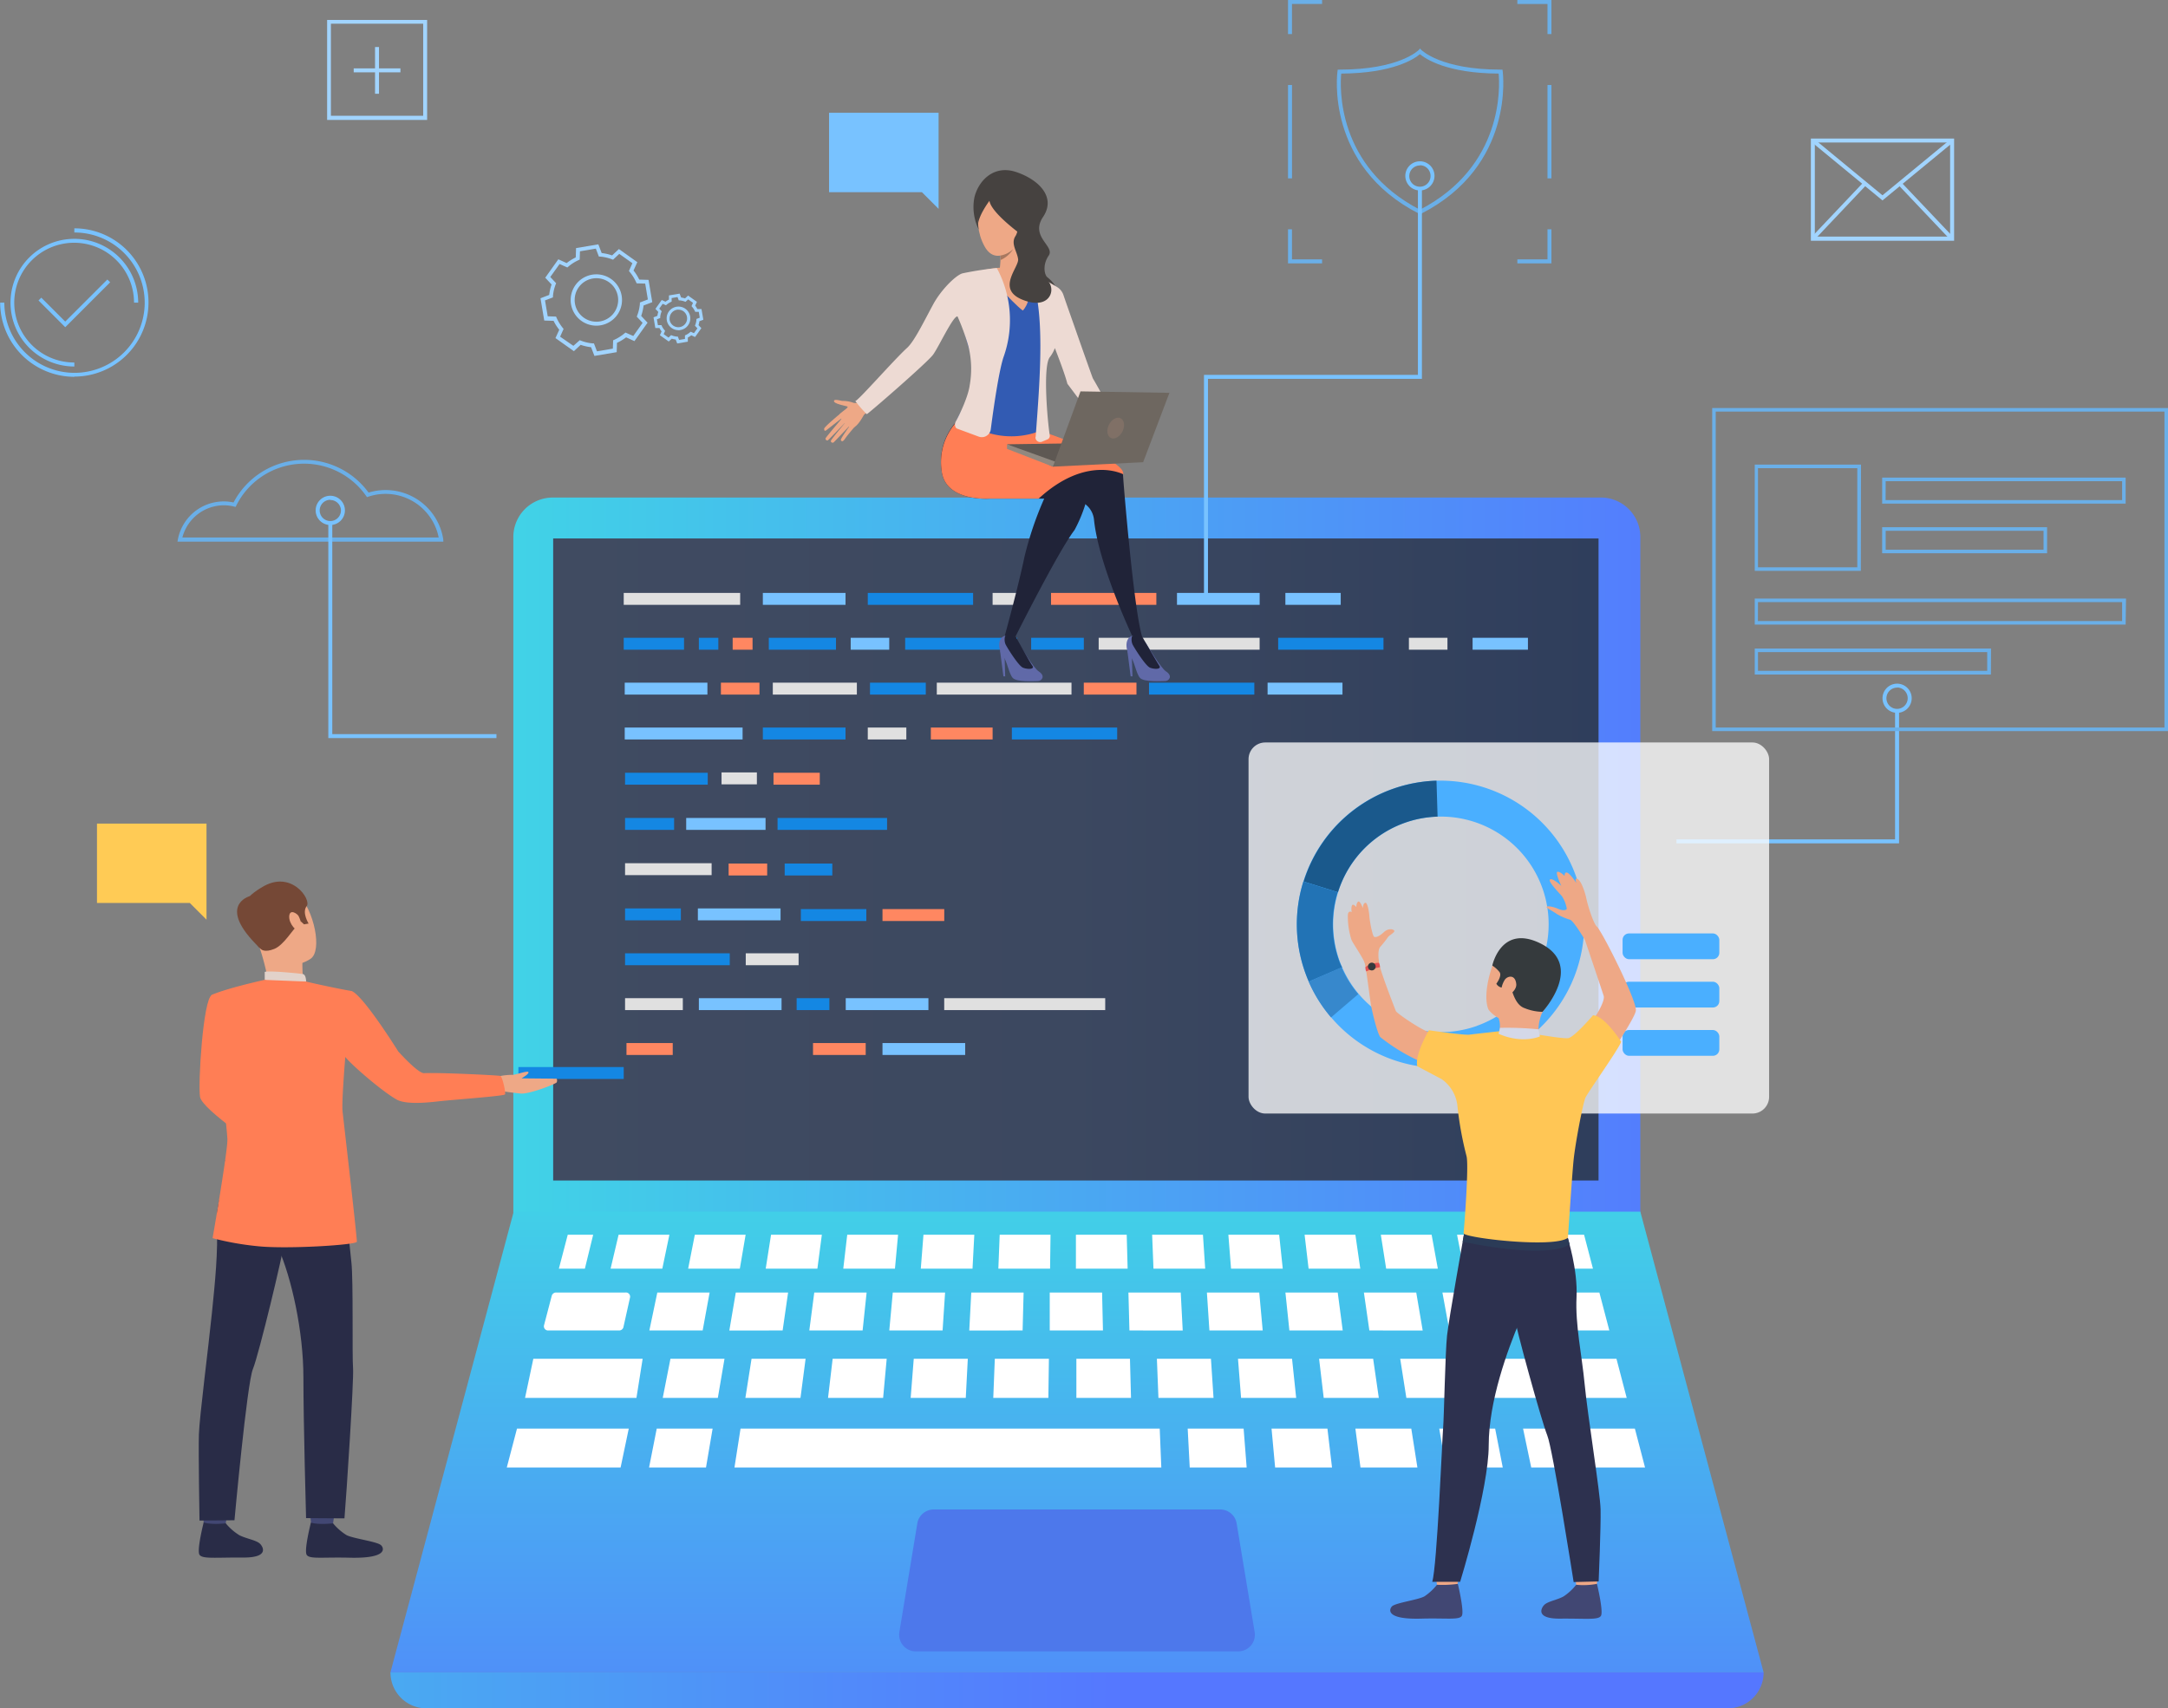 <svg id="Clean" xmlns="http://www.w3.org/2000/svg" xmlns:xlink="http://www.w3.org/1999/xlink" viewBox="0 0 520.2 409.99"><rect x="0" y="0" width="520.2" height="409.99" fill="#808080" stroke="none"/><defs><linearGradient id="Degradado_sin_nombre" x1="176.02" y1="147.42" x2="476.44" y2="147.42" gradientTransform="matrix(1, 0, 0, -1, -61.04, 366.98)" gradientUnits="userSpaceOnUse"><stop offset="0" stop-color="#40d5e6"/><stop offset="1" stop-color="#57f"/></linearGradient><linearGradient id="Degradado_sin_nombre_2" x1="193.74" y1="160.72" x2="444.57" y2="160.72" gradientTransform="matrix(1, 0, 0, -1, -61.01, 366.99)" gradientUnits="userSpaceOnUse"><stop offset="0" stop-color="#404b61"/><stop offset="0.49" stop-color="#3c4860"/><stop offset="1" stop-color="#2f3e5c"/></linearGradient><linearGradient id="Degradado_sin_nombre_3" x1="258.39" y1="131.89" x2="258.39" y2="-34.69" gradientTransform="matrix(1, 0, 0, -1, 0.04, 412)" xlink:href="#Degradado_sin_nombre"/><linearGradient id="Degradado_sin_nombre_4" x1="1.97" y1="-38.7" x2="331.45" y2="-38.7" gradientTransform="matrix(1, 0, 0, -1, -61.04, 366.99)" xlink:href="#Degradado_sin_nombre"/></defs><title>clean</title><path d="M393.56,319.72H123.13V128.88a9.47,9.47,0,0,1,9.47-9.47H384.08a9.47,9.47,0,0,1,9.47,9.47h0V319.72Z" transform="translate(0.04)" fill="url(#Degradado_sin_nombre)"/><rect x="132.73" y="129.23" width="250.83" height="154.09" fill="url(#Degradado_sin_nombre_2)"/><path d="M106.34,130H42.54l.11-.57A11.2,11.2,0,0,1,56,120.59a19.14,19.14,0,0,1,32.4-2.37,14,14,0,0,1,17.48,9.3,14.9,14.9,0,0,1,.43,1.87Zm-62.62-1h61.5a13,13,0,0,0-16.87-9.8l-.34.11-.2-.29a18.19,18.19,0,0,0-31.15,2.3l-.17.34-.37-.09a10.06,10.06,0,0,0-2.44-.3A10.31,10.31,0,0,0,43.72,129Z" transform="translate(0.04)" fill="#6aafe8"/><path d="M340.66,51.4l-.21-.11c-22.65-11.56-19.61-33.95-19.57-34.17l.06-.41h.41c14.39,0,18.92-4.64,19-4.68l.35-.38.35.38c.05,0,4.57,4.68,19,4.68h.42l.06.41c0,.22,3.07,22.61-19.57,34.17ZM321.78,17.66c-.29,3-1.24,22.25,18.88,32.67,20.13-10.42,19.17-29.63,18.89-32.67C347.05,17.59,342,14.1,340.66,13,339.36,14.1,334.27,17.59,321.78,17.66Z" transform="translate(0.04)" fill="#6aafe8"/><rect x="124.39" y="256.09" width="25.27" height="2.86" fill="#1487e3"/><polygon points="119.12 177.14 78.78 177.14 78.78 125.56 79.73 125.56 79.73 176.19 119.12 176.19 119.12 177.14" fill="#78c2ff"/><polygon points="289.85 143.16 288.89 143.16 288.89 89.97 340.22 89.97 340.22 45.23 341.18 45.23 341.18 90.92 289.85 90.92 289.85 143.16" fill="#78c2ff"/><polygon points="455.67 202.4 402.26 202.4 402.26 201.45 454.71 201.45 454.71 170.44 455.67 170.44 455.67 202.4" fill="#78c2ff"/><path d="M56.35,245.5s-1.15,16.05,2,18c2,1.2,9.79,5.26,9.56,6s-4.42,6.77-4.42,6.77-15-9.9-15.53-13,.74-23.5,2.81-24.44c1.55-.71,2.36-.12,4.32,1.33C57.82,242.16,56.35,245.5,56.35,245.5Z" transform="translate(0.04)" fill="#ff7e55"/><path d="M54.6,362.28s-.47,3.25-.53,3.73-5.2-.28-5.2-.28l-.42-3.87S54,361.82,54.6,362.28Z" transform="translate(0.04)" fill="#424773"/><path d="M54.13,365.6a13.42,13.42,0,0,0,3.2,2.81c1.58.85,4.06,1.19,5,2.07.67.64,2.45,3.38-4.1,3.33s-9.7.39-10.4-.67,1-7.76,1-7.76S50.38,366,54.13,365.6Z" transform="translate(0.04)" fill="#292c47"/><path d="M80.35,362.28s-.47,3.25-.53,3.73-5.2-.28-5.2-.28l-.42-3.87S79.7,361.82,80.35,362.28Z" transform="translate(0.04)" fill="#424773"/><path d="M79.88,365.6a13.42,13.42,0,0,0,3.2,2.81c1.58.85,7.38,1.55,8.31,2.44.68.63,1.79,3.2-7.42,3-6.55-.17-9.7.39-10.41-.67s1-7.76,1-7.76S76,366,79.88,365.6Z" transform="translate(0.04)" fill="#292c47"/><path d="M56.44,278.85s-4.83,7.68-4.47,14.63-.43,14.36-1.16,21.61c-.81,8.08-3,24.91-3.13,29.23s.15,20.61.15,20.61l8.39-.07s3-32.87,4.42-36.29,7.36-28.12,7.6-30.85S56.44,278.85,56.44,278.85Z" transform="translate(0.04)" fill="#292c47"/><path d="M81.89,279.89S83.8,298.77,84.28,303s.15,22.66.39,25.32-1.6,30.74-2.06,36.09l-9.21-.06s-.64-22.72-.64-33.76-2.83-23.89-6.08-31.18S56,292,54,278.43C54,278.46,79.19,275.61,81.89,279.89Z" transform="translate(0.04)" fill="#292c47"/><path d="M61.55,214.09s5.76-3.85,9.8.28,6,13.81,3.13,15.74-7.83,2.44-10.17-.18-4.83-6.63-5.45-9.55S60.09,215.32,61.55,214.09Z" transform="translate(0.04)" fill="#eea886"/><path d="M72.52,230.77s-.07,4,.38,4.91-8.41.88-8.41.88a58.39,58.39,0,0,0-2.08-8.66C61,224,72.52,230.77,72.52,230.77Z" transform="translate(0.04)" fill="#eea886"/><path d="M62.63,227.84s.83.84,3.16-.11,4.54-4.89,5.47-5.48.8-1.19.8-1.19l.85.78,1.1-.19s-1.67-2.66-.46-4.18-3.74-9-10.89-4.44c0,0-5.59,3.06-4.57,6.41S60.89,226.46,62.63,227.84Z" transform="translate(0.04)" fill="#754836"/><path d="M73.42,235.57s0-1.65-.77-1.8-8.25-.88-9.17-.52v1.92S65.25,236.26,73.42,235.57Z" transform="translate(0.04)" fill="#e2d2ca"/><path d="M71.61,219.86c-.27-.54-2.11-1.83-2.25,0s1.8,3.9,2.53,3.51S72.29,221.23,71.61,219.86Z" transform="translate(0.04)" fill="#eea886"/><path d="M59.88,215.08s-8.23,2.21,2.42,12.44Z" transform="translate(0.04)" fill="#754836"/><path d="M133.49,258.88l-8.4-.08c.73-.42,1.9-1.18,1.64-1.52s-2.75.59-3.72.69a14.15,14.15,0,0,0-3.49.38l-2.65,1.13,2.43,2.25s4.39.63,5.67.72c2.09.15,8.49-2.34,8.59-2.72C133.75,259.05,133.49,258.88,133.49,258.88Z" transform="translate(0.04)" fill="#eea886"/><path d="M84.38,237.86c-5.34-.94-11-2.29-11-2.29l-9.94-.4s-9.13,2-12.72,3.63c-.34.15-.34,8.14-1.28,10.23l3,6.29s1.72,12.45,2.08,18c.16,2.54-3.55,23.84-3.55,23.84a68.92,68.92,0,0,0,10.76,1.92c6.79.75,23.75-.27,23.85-1.07s-3.28-29.85-3.43-31.35c-.23-2.31.66-13,.66-13,1.28,1.72,8.68,8.16,12.29,10.21,2.56,1.46,8.86.57,10.71.38,4-.41,15.11-1.21,15.33-1.6s-.64-4.28-1.11-4.43-14.72-.85-18.31-.66c-1.46.08-6.21-5.23-6.21-5.23S87.33,239.18,84.38,237.86Z" transform="translate(0.04)" fill="#ff7e55"/><polygon points="23.27 197.66 49.55 197.66 49.55 216.71 49.55 220.72 45.54 216.71 23.27 216.71 23.27 197.66" fill="#ffcb55"/><path d="M446.46,137H421V111.51h25.5Zm-24.68-.85h23.83V112.36H421.78Z" transform="translate(0.04)" fill="#6aafe8"/><path d="M510,120.87H451.57v-6.24H510Zm-57.6-.85h56.75v-4.54H452.42Z" transform="translate(0.04)" fill="#6aafe8"/><path d="M510,149.9H421v-6.24h89.09Zm-88.24-.85h87.39v-4.54H421.78Z" transform="translate(0.04)" fill="#6aafe8"/><path d="M477.67,161.88H421v-6.24H477.7ZM421.78,161h55v-4.5h-55Z" transform="translate(0.04)" fill="#6aafe8"/><path d="M491.15,132.78H451.57v-6.25h39.58Zm-38.73-.85H490.3v-4.54H452.42Z" transform="translate(0.04)" fill="#6aafe8"/><path d="M520.16,175.46H410.79V97.93H520.16Zm-108.52-.85H519.31V98.78H411.64Z" transform="translate(0.04)" fill="#6aafe8"/><polygon points="372.26 63.21 364.08 63.21 364.08 62.25 371.31 62.25 371.31 55.03 372.26 55.03 372.26 63.21" fill="#6aafe8"/><polygon points="317.23 63.21 309.05 63.21 309.05 55.03 310 55.03 310 62.25 317.23 62.25 317.23 63.21" fill="#6aafe8"/><polygon points="310 8.18 309.05 8.18 309.05 0 317.23 0 317.23 0.95 310 0.95 310 8.18" fill="#6aafe8"/><polygon points="372.26 8.18 371.31 8.18 371.31 0.96 364.08 0.96 364.08 0 372.26 0 372.26 8.18" fill="#6aafe8"/><rect x="371.31" y="20.4" width="0.95" height="22.41" fill="#6aafe8"/><rect x="309.05" y="20.4" width="0.96" height="22.41" fill="#6aafe8"/><path d="M79.22,126a3.51,3.51,0,1,1,3.5-3.52v0A3.5,3.5,0,0,1,79.22,126Zm0-6.05a2.55,2.55,0,1,0,2.55,2.55A2.55,2.55,0,0,0,79.22,120Z" transform="translate(0.04)" fill="#78c2ff"/><path d="M340.66,45.71a3.5,3.5,0,1,1,3.5-3.5A3.5,3.5,0,0,1,340.66,45.71Zm0-6a2.55,2.55,0,1,0,2.55,2.55h0a2.55,2.55,0,0,0-2.5-2.6h0Z" transform="translate(0.04)" fill="#78c2ff"/><path d="M455.15,171.08a3.5,3.5,0,1,1,3.51-3.5,3.5,3.5,0,0,1-3.51,3.5Zm0-6.05a2.55,2.55,0,1,0,2.55,2.55h0a2.57,2.57,0,0,0-2.53-2.59h0Z" transform="translate(0.04)" fill="#78c2ff"/><path d="M102.45,28.78h-24v-24h24Zm-23.09-1H101.5V5.69H79.36Z" transform="translate(0.04)" fill="#a1d4ff"/><rect x="89.99" y="11.29" width="0.95" height="11.21" fill="#a1d4ff"/><rect x="84.87" y="16.41" width="11.21" height="0.95" fill="#a1d4ff"/><path d="M468.84,57.78H434.47V33.25h34.37Zm-33.42-1h32.46V34.2H435.42Z" transform="translate(0.04)" fill="#a1d4ff"/><polygon points="451.69 48.1 434.68 34.09 435.29 33.35 451.69 46.87 468.1 33.35 468.7 34.09 451.69 48.1" fill="#a1d4ff"/><rect x="461.7" y="41.81" width="0.95" height="17.92" transform="translate(91.96 332.02) rotate(-43.49)" fill="#a1d4ff"/><rect x="432.13" y="50.3" width="17.92" height="0.95" transform="translate(100.97 336.13) rotate(-46.56)" fill="#a1d4ff"/><path d="M162.45,82.43l-.36-.94a5.1,5.1,0,0,1-.94-.21l-.73.68-2.12-1.51.41-.91a4.33,4.33,0,0,1-.51-.82h-1l-.43-2.56.93-.36a4.29,4.29,0,0,1,.22-.94l-.69-.73L158.74,72l.91.41a4.33,4.33,0,0,1,.82-.51v-1l2.56-.43.36.93a5.13,5.13,0,0,1,.94.22l.73-.69,2.12,1.51-.41.91a4.33,4.33,0,0,1,.51.82h1l.44,2.57-.94.35a4.29,4.29,0,0,1-.22.94l.69.73-1.51,2.12-.91-.41A4.33,4.33,0,0,1,165,81v1Zm-1.47-2,.21.08a4,4,0,0,0,1.19.27h.22l.31.8,1.4-.23v-.86l.21-.09a4.64,4.64,0,0,0,1-.65l.17-.14.78.35.83-1.16-.59-.63.08-.21a4,4,0,0,0,.27-1.18v-.23l.8-.3-.23-1.41h-.86l-.09-.2a4.4,4.4,0,0,0-.65-1l-.14-.17.35-.79-1.16-.83-.63.59-.21-.08a4.81,4.81,0,0,0-1.18-.27h-.23l-.3-.8-1.41.24v.85l-.2.1a4.36,4.36,0,0,0-1,.64l-.17.14-.78-.35-.83,1.17.59.62-.08.21a4,4,0,0,0-.27,1.19v.22l-.8.31.24,1.4h.85l.09.21a4.4,4.4,0,0,0,.65,1l.14.17-.35.78,1.17.83Zm1.77-1.19a2.83,2.83,0,1,1,0-5.66,2.83,2.83,0,0,1,.49,5.62,1.84,1.84,0,0,1-.47.06Zm0-4.93a2.12,2.12,0,0,0-2.12,2.12,1.87,1.87,0,0,0,0,.34,2.19,2.19,0,0,0,.86,1.37h0a2.16,2.16,0,0,0,1.58.36,2.11,2.11,0,0,0,.87-3.8,2,2,0,0,0-1.21-.37Z" transform="translate(0.04)" fill="#a1d4ff"/><path d="M142.59,85.42l-.8-2.09a11.92,11.92,0,0,1-2.5-.57l-1.63,1.52-4.42-3.14.91-2A11.38,11.38,0,0,1,132.79,77l-2.24-.07-.9-5.35,2.09-.8a11.33,11.33,0,0,1,.57-2.5l-1.52-1.63,3.14-4.42,2,.91a10.91,10.91,0,0,1,2.18-1.36l.07-2.24,5.35-.9.8,2.09a11.33,11.33,0,0,1,2.5.57l1.63-1.53,4.42,3.15-.91,2a11,11,0,0,1,1.37,2.18l2.23.07.9,5.35-2.09.8a11.33,11.33,0,0,1-.57,2.5l1.53,1.63-3.15,4.42-2-.91A11.38,11.38,0,0,1,148,82.28l-.07,2.24Zm-3.52-3.77.28.11a10.06,10.06,0,0,0,2.82.65h.3l.73,1.91,3.81-.65.07-2,.27-.12A10.82,10.82,0,0,0,149.81,80l.23-.19,1.87.83,2.24-3.15L152.75,76l.1-.28a10.21,10.21,0,0,0,.65-2.83v-.29l1.91-.73-.64-3.81L152.72,68l-.12-.27a10.82,10.82,0,0,0-1.54-2.46l-.19-.23.83-1.87-3.15-2.24-1.49,1.4-.27-.1a10.21,10.21,0,0,0-2.83-.65h-.3l-.73-1.91-3.81.64-.07,2-.27.12A10,10,0,0,0,136.32,64l-.23.19-1.86-.83L132,66.48l1.4,1.49-.11.28a10.06,10.06,0,0,0-.65,2.82v.3l-1.91.73.65,3.81,2,.07.12.27A10.82,10.82,0,0,0,135,78.71l.19.23-.83,1.86L137.54,83Zm4-3.49a6.16,6.16,0,1,1,5-2.59A6.18,6.18,0,0,1,143.07,78.16Zm0-11.39a5.2,5.2,0,0,0-5.22,5.2,4.45,4.45,0,0,0,.07.89,5.22,5.22,0,1,0,5.15-6.09Z" transform="translate(0.04)" fill="#a1d4ff"/><path d="M17.8,90.43A17.82,17.82,0,0,1,0,72.64H1A16.84,16.84,0,1,0,17.8,55.8v-1a17.79,17.79,0,0,1,0,35.58Zm0-2.47A15.32,15.32,0,1,1,33.12,72.64h-1A14.37,14.37,0,1,0,17.73,87h.07Z" transform="translate(0.04)" fill="#78c2ff"/><polygon points="15.65 78.53 9.24 72.11 9.91 71.44 15.65 77.18 25.76 67.08 26.43 67.75 15.65 78.53" fill="#78c2ff"/><polygon points="393.59 290.8 258.42 290.8 123.26 290.8 93.68 401.37 259.31 401.37 423.17 401.37 393.59 290.8" fill="url(#Degradado_sin_nombre_3)"/><path d="M133.45,310.2h16.61a1,1,0,0,1,1.09.9.81.81,0,0,1,0,.22l-1.61,7.23a1.06,1.06,0,0,1-1.09.76H131.56a1,1,0,0,1-1.09-.9,1,1,0,0,1,0-.25l1.89-7.22A1.1,1.1,0,0,1,133.45,310.2Z" transform="translate(0.04)" fill="#fff"/><polygon points="157.72 310.2 170.27 310.2 168.6 319.31 155.81 319.31 157.72 310.2" fill="#fff"/><polygon points="176.55 310.2 189.1 310.2 187.79 319.31 175 319.32 176.55 310.2" fill="#fff"/><polygon points="195.38 310.2 207.94 310.2 206.98 319.31 194.19 319.31 195.38 310.2" fill="#fff"/><polygon points="214.22 310.2 226.77 310.2 226.17 319.31 213.38 319.31 214.22 310.2" fill="#fff"/><polygon points="233.05 310.2 245.61 310.2 245.37 319.31 232.57 319.32 233.05 310.2" fill="#fff"/><polygon points="383.76 310.2 364.93 310.2 366.96 319.31 386.15 319.31 383.76 310.2" fill="#fff"/><polygon points="358.65 310.2 346.1 310.2 347.77 319.31 360.56 319.31 358.65 310.2" fill="#fff"/><polygon points="339.82 310.2 327.26 310.2 328.57 319.31 341.37 319.32 339.82 310.2" fill="#fff"/><polygon points="320.98 310.2 308.43 310.2 309.38 319.31 322.18 319.31 320.98 310.2" fill="#fff"/><polygon points="302.15 310.2 289.59 310.2 290.19 319.31 302.98 319.31 302.15 310.2" fill="#fff"/><polygon points="283.31 310.2 270.76 310.2 271 319.31 283.79 319.32 283.31 310.2" fill="#fff"/><polygon points="251.88 310.2 264.44 310.2 264.65 319.31 251.88 319.31 251.88 310.2" fill="#fff"/><polygon points="127.97 326.1 154.2 326.1 152.71 335.5 125.98 335.5 127.97 326.1" fill="#fff"/><polygon points="387.86 326.1 355.43 326.1 357.27 335.5 390.32 335.5 387.86 326.1" fill="#fff"/><polygon points="348.94 326.1 335.97 326.1 337.45 335.5 350.67 335.5 348.94 326.1" fill="#fff"/><polygon points="329.48 326.1 316.51 326.1 317.62 335.5 330.84 335.5 329.48 326.1" fill="#fff"/><polygon points="310.02 326.1 297.05 326.1 297.79 335.5 311.01 335.5 310.02 326.1" fill="#fff"/><polygon points="290.56 326.1 277.59 326.1 277.96 335.5 291.18 335.5 290.56 326.1" fill="#fff"/><polygon points="124.05 342.86 150.87 342.86 148.91 352.2 121.6 352.2 124.05 342.86" fill="#fff"/><polygon points="157.58 342.86 170.99 342.86 169.4 352.2 155.74 352.2 157.58 342.86" fill="#fff"/><polygon points="177.69 342.86 191.1 342.86 278.27 342.86 278.65 352.2 176.23 352.2 177.69 342.86" fill="#fff"/><polygon points="284.98 342.86 298.4 342.86 299.13 352.2 285.47 352.2 284.98 342.86" fill="#fff"/><polygon points="305.1 342.86 318.51 342.86 319.61 352.2 305.96 352.2 305.1 342.86" fill="#fff"/><polygon points="325.22 342.86 338.63 342.86 340.1 352.2 326.44 352.2 325.22 342.86" fill="#fff"/><polygon points="345.34 342.86 358.75 342.86 360.58 352.2 346.93 352.2 345.34 342.86" fill="#fff"/><polygon points="365.45 342.86 392.28 342.86 394.72 352.2 367.41 352.2 365.45 342.86" fill="#fff"/><polygon points="271.13 326.1 258.27 326.1 258.27 335.5 271.38 335.5 271.13 326.1" fill="#fff"/><polygon points="251.68 326.1 238.7 326.1 238.33 335.5 251.55 335.5 251.68 326.1" fill="#fff"/><polygon points="232.22 326.1 219.25 326.1 218.51 335.5 231.73 335.5 232.22 326.1" fill="#fff"/><polygon points="212.76 326.1 199.79 326.1 198.68 335.5 211.9 335.5 212.76 326.1" fill="#fff"/><polygon points="193.3 326.1 180.33 326.1 178.85 335.5 192.07 335.5 193.3 326.1" fill="#fff"/><polygon points="173.84 326.1 160.87 326.1 159.02 335.5 172.24 335.5 173.84 326.1" fill="#fff"/><polygon points="134.1 304.47 136.23 296.33 142.33 296.33 140.34 304.47 134.1 304.47" fill="#fff"/><polygon points="148.43 296.33 160.62 296.33 158.92 304.47 146.51 304.47 148.43 296.33" fill="#fff"/><polygon points="166.72 296.33 178.91 296.33 177.52 304.47 165.12 304.47 166.72 296.33" fill="#fff"/><polygon points="185.01 296.33 197.2 296.33 196.13 304.47 183.73 304.47 185.01 296.33" fill="#fff"/><polygon points="203.29 296.33 215.49 296.33 214.74 304.47 202.34 304.47 203.29 296.33" fill="#fff"/><polygon points="221.58 296.33 233.78 296.33 233.35 304.47 220.94 304.47 221.58 296.33" fill="#fff"/><polygon points="239.87 296.33 252.07 296.33 251.96 304.47 239.55 304.47 239.87 296.33" fill="#fff"/><polygon points="258.16 296.33 270.35 296.33 270.57 304.47 258.16 304.47 258.16 296.33" fill="#fff"/><polygon points="276.45 296.33 288.64 296.33 289.18 304.47 276.77 304.47 276.45 296.33" fill="#fff"/><polygon points="294.74 296.33 306.93 296.33 307.79 304.47 295.38 304.47 294.74 296.33" fill="#fff"/><polygon points="313.03 296.33 325.22 296.33 326.39 304.47 313.99 304.47 313.03 296.33" fill="#fff"/><polygon points="331.32 296.33 343.51 296.33 345 304.47 332.6 304.47 331.32 296.33" fill="#fff"/><polygon points="349.61 296.33 361.8 296.33 363.61 304.47 351.21 304.47 349.61 296.33" fill="#fff"/><polygon points="367.9 296.33 380.09 296.33 382.22 304.47 369.81 304.47 367.9 296.33" fill="#fff"/><path d="M414.52,410H102.25a8.61,8.61,0,0,1-8.6-8.61H423.13a8.6,8.6,0,0,1-8.61,8.61Z" transform="translate(0.04)" fill="url(#Degradado_sin_nombre_4)"/><path d="M296.69,365.64a4,4,0,0,0-4-3.37H224.06a4,4,0,0,0-4,3.37l-4.29,26a4,4,0,0,0,3.25,4.63,4.74,4.74,0,0,0,.75.06H297a4,4,0,0,0,4.06-3.94,4.74,4.74,0,0,0-.06-.75Z" transform="translate(0.04)" fill="#4d78eb"/><rect x="149.66" y="142.3" width="27.94" height="2.86" fill="#e0e0e0"/><rect x="185.43" y="163.84" width="20.17" height="2.86" fill="#e0e0e0"/><rect x="208.75" y="163.84" width="13.39" height="2.86" fill="#1487e3"/><rect x="149.98" y="218.02" width="13.39" height="2.86" fill="#1487e3"/><rect x="224.78" y="163.84" width="32.32" height="2.86" fill="#e0e0e0"/><rect x="149.98" y="207.17" width="20.77" height="2.86" fill="#e0e0e0"/><rect x="178.94" y="228.79" width="12.68" height="2.86" fill="#e0e0e0"/><rect x="149.98" y="228.79" width="25.12" height="2.86" fill="#1487e3"/><rect x="149.98" y="239.56" width="13.86" height="2.86" fill="#e0e0e0"/><rect x="183.04" y="142.3" width="19.84" height="2.86" fill="#78c2ff"/><rect x="183.04" y="174.61" width="19.84" height="2.86" fill="#1487e3"/><rect x="173.13" y="185.38" width="8.48" height="2.86" fill="#e0e0e0"/><rect x="164.65" y="196.31" width="19.04" height="2.86" fill="#78c2ff"/><rect x="186.57" y="196.31" width="26.28" height="2.86" fill="#1487e3"/><rect x="149.98" y="185.46" width="19.84" height="2.86" fill="#1487e3"/><rect x="149.98" y="196.31" width="11.77" height="2.86" fill="#1487e3"/><rect x="185.6" y="185.46" width="11.1" height="2.86" fill="#ff8761"/><rect x="150.32" y="250.33" width="11.1" height="2.86" fill="#ff8761"/><rect x="149.9" y="163.84" width="19.84" height="2.86" fill="#78c2ff"/><rect x="167.45" y="218.02" width="19.84" height="2.86" fill="#78c2ff"/><rect x="167.69" y="239.56" width="19.84" height="2.86" fill="#78c2ff"/><rect x="202.93" y="239.56" width="19.84" height="2.86" fill="#78c2ff"/><rect x="149.9" y="174.61" width="28.28" height="2.86" fill="#78c2ff"/><rect x="282.41" y="142.3" width="19.84" height="2.86" fill="#78c2ff"/><rect x="211.75" y="250.33" width="19.84" height="2.86" fill="#78c2ff"/><rect x="308.42" y="142.3" width="13.28" height="2.86" fill="#78c2ff"/><rect x="353.34" y="153.07" width="13.28" height="2.86" fill="#78c2ff"/><rect x="208.22" y="142.3" width="25.27" height="2.86" fill="#1487e3"/><rect x="306.69" y="153.07" width="25.27" height="2.86" fill="#1487e3"/><rect x="275.7" y="163.84" width="25.27" height="2.86" fill="#1487e3"/><rect x="242.79" y="174.61" width="25.27" height="2.86" fill="#1487e3"/><rect x="304.15" y="163.84" width="17.97" height="2.86" fill="#78c2ff"/><rect x="252.19" y="142.3" width="25.27" height="2.86" fill="#ff8761"/><rect x="223.35" y="174.61" width="14.82" height="2.86" fill="#ff8761"/><rect x="211.75" y="218.18" width="14.82" height="2.86" fill="#ff8761"/><rect x="238.17" y="142.3" width="9.25" height="2.86" fill="#e0e0e0"/><rect x="208.22" y="174.61" width="9.25" height="2.86" fill="#e0e0e0"/><rect x="338.06" y="153.07" width="9.25" height="2.86" fill="#e0e0e0"/><rect x="149.66" y="153.07" width="14.47" height="2.86" fill="#1487e3"/><rect x="188.28" y="207.25" width="11.43" height="2.86" fill="#1487e3"/><rect x="167.69" y="153.07" width="4.67" height="2.86" fill="#1487e3"/><rect x="263.62" y="153.07" width="38.62" height="2.86" fill="#e0e0e0"/><rect x="226.56" y="239.56" width="38.63" height="2.86" fill="#e0e0e0"/><rect x="175.8" y="153.07" width="4.77" height="2.86" fill="#ff8761"/><rect x="247.42" y="153.07" width="12.64" height="2.86" fill="#1487e3"/><rect x="260.05" y="163.84" width="12.64" height="2.86" fill="#ff8761"/><rect x="195.08" y="250.33" width="12.64" height="2.86" fill="#ff8761"/><rect x="217.19" y="153.07" width="26.89" height="2.86" fill="#1487e3"/><rect x="192.16" y="218.18" width="15.71" height="2.86" fill="#1487e3"/><rect x="191.15" y="239.56" width="7.86" height="2.86" fill="#1487e3"/><rect x="204.12" y="153.07" width="9.25" height="2.86" fill="#78c2ff"/><rect x="172.98" y="163.84" width="9.25" height="2.86" fill="#ff8761"/><rect x="174.83" y="207.25" width="9.25" height="2.86" fill="#ff8761"/><rect x="184.47" y="153.07" width="16.12" height="2.86" fill="#1487e3"/><g opacity="0.76"><rect x="299.58" y="178.19" width="124.91" height="89.06" rx="4.01" fill="#fff"/></g><rect x="389.33" y="224.02" width="23.21" height="6.19" rx="1.54" fill="#4aafff"/><rect x="389.33" y="235.61" width="23.21" height="6.19" rx="1.54" fill="#4aafff"/><rect x="389.33" y="247.2" width="23.21" height="6.19" rx="1.54" fill="#4aafff"/><path d="M378.08,210.22a34.48,34.48,0,1,0-64.93,23.23c.26.73.54,1.44.85,2.14a34.48,34.48,0,0,0,64.08-25.37Zm-23.76,36A25.82,25.82,0,0,1,322,232.15c-.23-.53-.44-1.06-.64-1.61a25.85,25.85,0,1,1,33.05,15.63Z" transform="translate(0.04)" fill="#4aafff"/><path d="M321,214.13l-8.24-2.57a34.54,34.54,0,0,1,31.88-24.2l.26,8.63A25.86,25.86,0,0,0,321,214.13Z" transform="translate(0.04)" fill="#1a598c"/><path d="M322,232.15l-8,3.44c-.31-.7-.59-1.41-.85-2.14a34.39,34.39,0,0,1-.45-21.89l8.24,2.57a25.82,25.82,0,0,0,.33,16.41C321.47,231.09,321.68,231.62,322,232.15Z" transform="translate(0.04)" fill="#2273b5"/><path d="M319.34,244.18a34.37,34.37,0,0,1-5.38-8.59l7.91-3.44a26,26,0,0,0,4,6.44Z" transform="translate(0.04)" fill="#3788cc"/><path d="M357.12,242.28s-1.67-2.92,1-10.75a7.9,7.9,0,0,1,14.25-2c2.82,4.86,1.87,7.87-2.28,13.35S358.85,244.79,357.12,242.28Z" transform="translate(0.04)" fill="#eea886"/><path d="M377.72,377.05s.44,3.21.49,3.7,4.88-.29,4.88-.29l.4-3.83S378.32,376.59,377.72,377.05Z" transform="translate(0.04)" fill="#eea886"/><path d="M378.16,380.34a13.22,13.22,0,0,1-3,2.78c-1.48.85-3.8,1.18-4.67,2.06-.64.63-2.3,3.35,3.84,3.29s9.1.38,9.76-.66-.95-7.69-.95-7.69A17,17,0,0,1,378.16,380.34Z" transform="translate(0.04)" fill="#414773"/><path d="M344.3,377.05s.44,3.21.5,3.7,4.88-.29,4.88-.29l.39-3.83S345,376.59,344.3,377.05Z" transform="translate(0.04)" fill="#eea886"/><path d="M344.75,380.34a13.22,13.22,0,0,1-3,2.78c-1.48.85-6.93,1.54-7.8,2.41-.63.64-1.68,3.18,7,2.94,6.14-.17,9.11.38,9.76-.66s-.95-7.69-.95-7.69A25.46,25.46,0,0,1,344.75,380.34Z" transform="translate(0.04)" fill="#414773"/><path d="M376.09,297s2.48,7.69,2.15,14.32,1.28,13.87,1.94,20.8c.73,7.71,3.73,26,3.83,30.11s-.46,17.31-.46,17.31l-6,.15s-5-31.94-6.33-35.2-7.77-26.5-8-29.1S376.09,297,376.09,297Z" transform="translate(0.04)" fill="#2d314f"/><path d="M351.25,296.15s-3.64,20.33-4.08,24.39-.72,19.62-.94,22.16-1.45,33.17-2.61,36.94h6.69s6.86-22.27,6.86-32.81,4.54-22.91,7.47-29.86,9.65-7.12,11.45-20C376.09,297,353.69,292.06,351.25,296.15Z" transform="translate(0.04)" fill="#2d314f"/><path d="M359.55,244.35a5.9,5.9,0,0,1,0,3.76c-.76,1.57,9.63.63,9.63.63a11.17,11.17,0,0,1,.89-5.9C371.42,240.18,359.55,244.35,359.55,244.35Z" transform="translate(0.04)" fill="#eea886"/><path d="M376.58,298.62s-3.74,3.84-25.67-.59l.34-1.88,24.93.94Z" transform="translate(0.04)" fill="#2b3b57"/><path d="M358,248.62s-3.84.39-4.94.6-8.47-1.32-10-1.48-8-4.57-8.18-5.1-3.92-9.93-4.13-12-3.62-1-3.33.41c.55,2.63,1.25,9,1.63,10.84s1.53,6.51,2.16,7.06a44.88,44.88,0,0,0,12.13,6.86,48.57,48.57,0,0,1,10,4.64h28s10.91-15.58,11.14-17.93-7.61-18-9.18-19.92-3.83.64-3.83.64S384.12,237,384.75,239s-5.46,10.56-7.13,10.59-6-.53-7.86-.6a13.5,13.5,0,0,1-3.92-.92Z" transform="translate(0.04)" fill="#eea886"/><path d="M345.89,259a9,9,0,0,1,3.75,6.2,81.58,81.58,0,0,0,2.19,12.21c.63,2.11-.55,17.46-.7,18.55s21.69,3.7,25.05,1.1c0,0,.94-14.33,1.33-18.4s2.27-13.93,2.89-15.26,8.22-12,8.54-13.39c0,0-3.93-6.26-6.75-6.34,0,0-4.48,5.25-5.94,5.48s-10.4-1.4-10.4-1.42-1,1.33-6.17-.23c0,0-6.18.69-7.18.82-1.22.16-9.68-1.06-9.68-1.06s-3.4,5.73-2.81,8.63Z" transform="translate(0.04)" fill="#ffc655"/><path d="M331,231.9s-.76-3.63.16-4.67a27.42,27.42,0,0,0,1.9-2.4c.12-.23,1.47-1,1.47-1.38s-1.32-.84-2.48.23-1.87,1.3-2.33,1.18-1.13-4-1.18-4.9-.43-3.46-1-3.29-.57,1.27-.57,1.27-.69-1.9-1.15-1.53-.41,1.3-.41,1.3-.86-1.06-1.09-.29a2.63,2.63,0,0,0,0,1.47s-.9-.49-.95.73a18.23,18.23,0,0,0,.89,6c.63,1.27,3,4.59,3.29,5.89S331,231.9,331,231.9Z" transform="translate(0.04)" fill="#eea886"/><path d="M380.23,225.53s-2.6-4.39-3.49-4.78a14.3,14.3,0,0,1-3.24-1.4c-1.09-.78-2.54-1.43-2.46-1.69s1.37-.16,2.75.44,2,.31,2.12,0a8.21,8.21,0,0,0-1.16-3c-.41-.52-3.39-3.51-2.89-4s2.43,1.2,2.74,1.53c0,0-1.54-3.23-.94-3.39s1.72,1,1.72,1-.13-2.76,2.85,1.73c0,0-.63-1.49.28-1s1.8,3.28,2.09,4.69,1.59,5.9,2.7,7S380.23,225.53,380.23,225.53Z" transform="translate(0.04)" fill="#eea886"/><path d="M370.07,242.84a12,12,0,0,1-4.3-.89c-2.92-1-3.14-6.12-3.77-5.51a1.86,1.86,0,0,1-3-.35s1.43-1.88.77-2.78a7,7,0,0,0-1.74-1.57s2.06-9.91,11.41-5.39C380.4,231.64,370.07,242.84,370.07,242.84Z" transform="translate(0.04)" fill="#353a3d"/><path d="M359.55,248.11l.33-1.43a76.66,76.66,0,0,1,9.22.35l.35,1.71S365.28,250.63,359.55,248.11Z" transform="translate(0.04)" fill="#d4d8e8"/><path d="M361,235.19c.54-.91,2.55-1.51,2.78,1,.19,2-3.58,4.14-3.62,2.3A5.57,5.57,0,0,1,361,235.19Z" transform="translate(0.04)" fill="#eea886"/><path d="M330.8,231.07a6,6,0,0,0-3.2,1,2.06,2.06,0,0,0,.18,1.07,13.11,13.11,0,0,1,3.3-1A2.11,2.11,0,0,0,330.8,231.07Z" transform="translate(0.04)" fill="#e55353"/><path d="M328.26,231.61a.93.93,0,0,0,.48,1.21h0a.93.93,0,1,0-.48-1.22Z" transform="translate(0.04)" fill="#353a3d"/><path d="M275.35,155.05s3.08,5.22,4.38,6.08c1.76,1.15.66,2.32-.18,2.32s-5.12.31-6.06-.76-1.41-4.28-2.29-5.12-1.78-4.17.43-5C273.58,151.87,275.35,155.05,275.35,155.05Z" transform="translate(0.04)" fill="#6069a8"/><path d="M274,152.76s3.52,6.11,4.13,7-1.15.91-2.23.48-3.82-4.82-4.21-5.62a2.93,2.93,0,0,1-.08-2Z" transform="translate(0.04)" fill="#202338"/><polygon points="270.48 156.04 271.29 162.31 271.73 162.33 271.59 157.82 270.48 156.04" fill="#6069a8"/><path d="M244.81,155.05s3.08,5.22,4.38,6.08c1.77,1.15.66,2.32-.18,2.32s-5.11.31-6.06-.76-1.41-4.28-2.28-5.12-1.82-4.26.42-5C243.06,152,244.81,155.05,244.81,155.05Z" transform="translate(0.04)" fill="#6069a8"/><path d="M243.67,152.77s3.34,6.1,4,7-1.15.91-2.24.48-3.81-4.82-4.2-5.62a3,3,0,0,1-.09-2Z" transform="translate(0.04)" fill="#202338"/><polygon points="239.94 156.04 240.76 162.31 241.19 162.33 241.06 157.82 239.94 156.04" fill="#6069a8"/><path d="M231.15,107.55,259,120.25a5.35,5.35,0,0,1,3.46,4.46c1.08,10.78,9.15,27.88,9.15,27.88,2.58,1.27,2.39.17,2.39.17-1.63-5.24-3.62-26.81-4.33-35.48-.15-1.83-.24-3.09-.26-3.49s-.31-.64-.83-1.05c-3.82-3.1-19.56-9.52-19.56-9.52C237.23,102.92,231.15,107.55,231.15,107.55Z" transform="translate(0.04)" fill="#202338"/><path d="M225.9,113c.86,7.53,11.61,6.67,11.61,6.67h13a81.25,81.25,0,0,0-4.74,14c-1.4,6.82-4.71,18.88-4.71,18.88s.22.41,2.58.18c0,0,10.22-20.39,14.14-25.51a34.5,34.5,0,0,0,3.67-10.66c.14-1.2.06-2.13-.39-2.51s-1.49-1.09-2.88-2c-4.08-2.58-11.17-6.54-15.12-7.43-5.29-1.19-13.65-3.41-13.65-3.41A14.39,14.39,0,0,0,225.9,113Z" transform="translate(0.04)" fill="#202338"/><path d="M234.77,55a12.09,12.09,0,0,1-1-7.65c.95-3.94,4.61-7.87,10-6.07s9.68,6,6.47,10.78,2.91,7,1.35,9.28-1,4.68-.31,5.21,2.79,2.43,2.56,4.68-10.4-6.55-10.4-6.55S237.88,53.55,234.77,55Z" transform="translate(0.04)" fill="#464240"/><path d="M251.1,102.31s-.81,3.92-21.62-1C229.48,101.28,236.46,99,251.1,102.31Z" transform="translate(0.04)" fill="#eb4747"/><path d="M229.24,102.38l-1,1.85,22.82.67c-1.21-4-.82-9.49-.6-13.63.25-5.06,3-8.58,2.75-13.69,1.5.24,1.76.29,3.27.52-2.3-6.57-3.09-9.83-10.25-12.35a13.25,13.25,0,0,0-6.39-.78c-8.29.68-10.8.78-14.87,8.29,6.38,1,5.33,3.31,7.26,9.65,1,3.1,1.93,6.55,1.42,9.81S229.24,99.45,229.24,102.38Z" transform="translate(0.04)" fill="#325bb3"/><path d="M242.48,67.34c-3.4-.64-2.67-2.53-2.67-2.53s.15-1.07.21-2.41V61.32a13.25,13.25,0,0,0-.1-1.67c-.27-2.28,6.16-.92,6.16-.92s-.37,4.61.52,6S245.87,68,242.48,67.34Z" transform="translate(0.04)" fill="#eea886"/><path d="M236,64.8s6.85,7.9,9.38,9.73c0,0,2.91-2.62,1.12-9.56C246.5,65,243.19,63.31,236,64.8Z" transform="translate(0.04)" fill="#eea886"/><path d="M236.19,45.77s-3.56,6.85,0,13.34,10.45-2.83,10.9-3.92,2.83-7.27-1.9-9.15S237.2,43.91,236.19,45.77Z" transform="translate(0.04)" fill="#eea886"/><path d="M237.37,48.2s-2.45,3.22-2.74,5.59a12.77,12.77,0,0,1,1.78-8.8c2.76-4.32,9.76-.21,10.7,1.52s3.69,3.24-.93,10.65C246.18,57.16,237.87,51.38,237.37,48.2Z" transform="translate(0.04)" fill="#464240"/><path d="M243.05,59.79a6.62,6.62,0,0,1-3,2.61V61.32A5.76,5.76,0,0,0,243.05,59.79Z" transform="translate(0.04)" fill="#a77860"/><path d="M207.12,96.22s-1.69.75-2.49.41a7.42,7.42,0,0,0-2.43-.41c-.53,0-2.16-.58-2.13.06s2.65,1.08,3.19,1.28-1.61,1.38-1.81,1.91,2.23,4,3.59,3,2.11-2.94,2.39-3.07a9.68,9.68,0,0,0,1-.67Z" transform="translate(0.04)" fill="#eea886"/><path d="M201.71,99.16s-4,3.29-4,3.73.14.65.53.36l3.93-3.06s-4,4.69-4.11,5,.3.63.53.49,4.44-4.55,4.44-4.55-3.7,4.38-3.72,4.71a.43.43,0,0,0,.45.41.44.44,0,0,0,.28-.12c.3-.3,4-4.17,4-4.17s-2.48,3.36-2.32,3.66.4.56,1-.33,2.29-2.83,2.29-2.83Z" transform="translate(0.04)" fill="#eea886"/><path d="M249.18,119.67H237.51s-10.75.86-11.61-6.67a14.39,14.39,0,0,1,3.54-11.71s5.68,1.51,10.64,2.71a37.79,37.79,0,0,1,9-.78s21,6.94,20.39,10.6C269.43,113.82,260.64,109.12,249.18,119.67Z" transform="translate(0.04)" fill="#ff7e55"/><polygon points="241.63 106.63 263.88 106.3 252.64 112 241.63 106.63" fill="#5e5853"/><path d="M248.5,103.79a19.05,19.05,0,0,1-11.14.18l-.29-2.29,12.64.7Z" transform="translate(0.04)" fill="#325bb3"/><polygon points="252.64 112 241.63 107.73 241.63 106.63 253.51 110.91 252.64 112" fill="#91887f"/><path d="M248.42,104.85a1.11,1.11,0,0,0,1,1.23A1.15,1.15,0,0,0,250,106l1.3-.55a.92.92,0,0,0,.54-1c-.54-3.36-1.69-16.46,0-18.71a8.21,8.21,0,0,0,1.23-2.2c1.11,2.87,2.5,6.57,3,8.56l10.51,14,3.53.89a117.49,117.49,0,0,0-7.94-16.21c-.68-1.85-2.66-7.44-4.4-12.42-1.11-3.15-2.12-6-2.66-7.61a3.57,3.57,0,0,0-1.54-1.88c-1.63-1-4.34-2.51-6.8-3.7h0l-.24-.11h0c4.67,7.08,2.85,27.07,1.93,39.85Z" transform="translate(0.04)" fill="#eddad3"/><path d="M231.06,65.57c-1.5.23-5.22,3.84-7.19,7.48-2.25,4.16-4.54,8.89-6.26,10.44-3.16,2.87-12,13-12.43,12.74a26.91,26.91,0,0,0,2.76,3.17c.16.07,14.53-12.38,15.91-14.28s4.81-9.35,5.86-9.18h0a54.25,54.25,0,0,1,2.56,7l.06.2a22.43,22.43,0,0,1,.31,9.3c-.34,2.6-2.28,6.83-3.44,8.89a1.44,1.44,0,0,0,0,1.08h0a.73.73,0,0,0,.39.45l4.21,1.56,1,.37a2.16,2.16,0,0,0,2.77-1.28,1.91,1.91,0,0,0,.12-.47c.94-7.21,2.12-14.58,3.07-17.36a26.33,26.33,0,0,0-1.62-21.35A78.81,78.81,0,0,0,231.06,65.57Z" transform="translate(0.04)" fill="#eddad3"/><polygon points="252.64 112 259.26 93.93 280.6 94.28 274.29 110.93 252.64 112" fill="#6e6760"/><path d="M266.05,101.93c-.65,1.3-.45,2.72.44,3.17s2.15-.25,2.8-1.55.45-2.72-.44-3.17S266.7,100.63,266.05,101.93Z" transform="translate(0.04)" fill="#807066"/><path d="M243.56,52.59a3.91,3.91,0,0,1,.1,4c-1.26,1.87.32,3.64.59,5.58s-5.27,7.11.9,9.7,8.13-1.69,6.56-4.06-2.69-4.28-2.83-7.64S247.64,51.51,243.56,52.59Z" transform="translate(0.04)" fill="#464240"/><polygon points="198.93 27.07 225.21 27.07 225.21 46.12 225.21 50.13 221.2 46.12 198.93 46.12 198.93 27.07" fill="#78c2ff"/></svg>